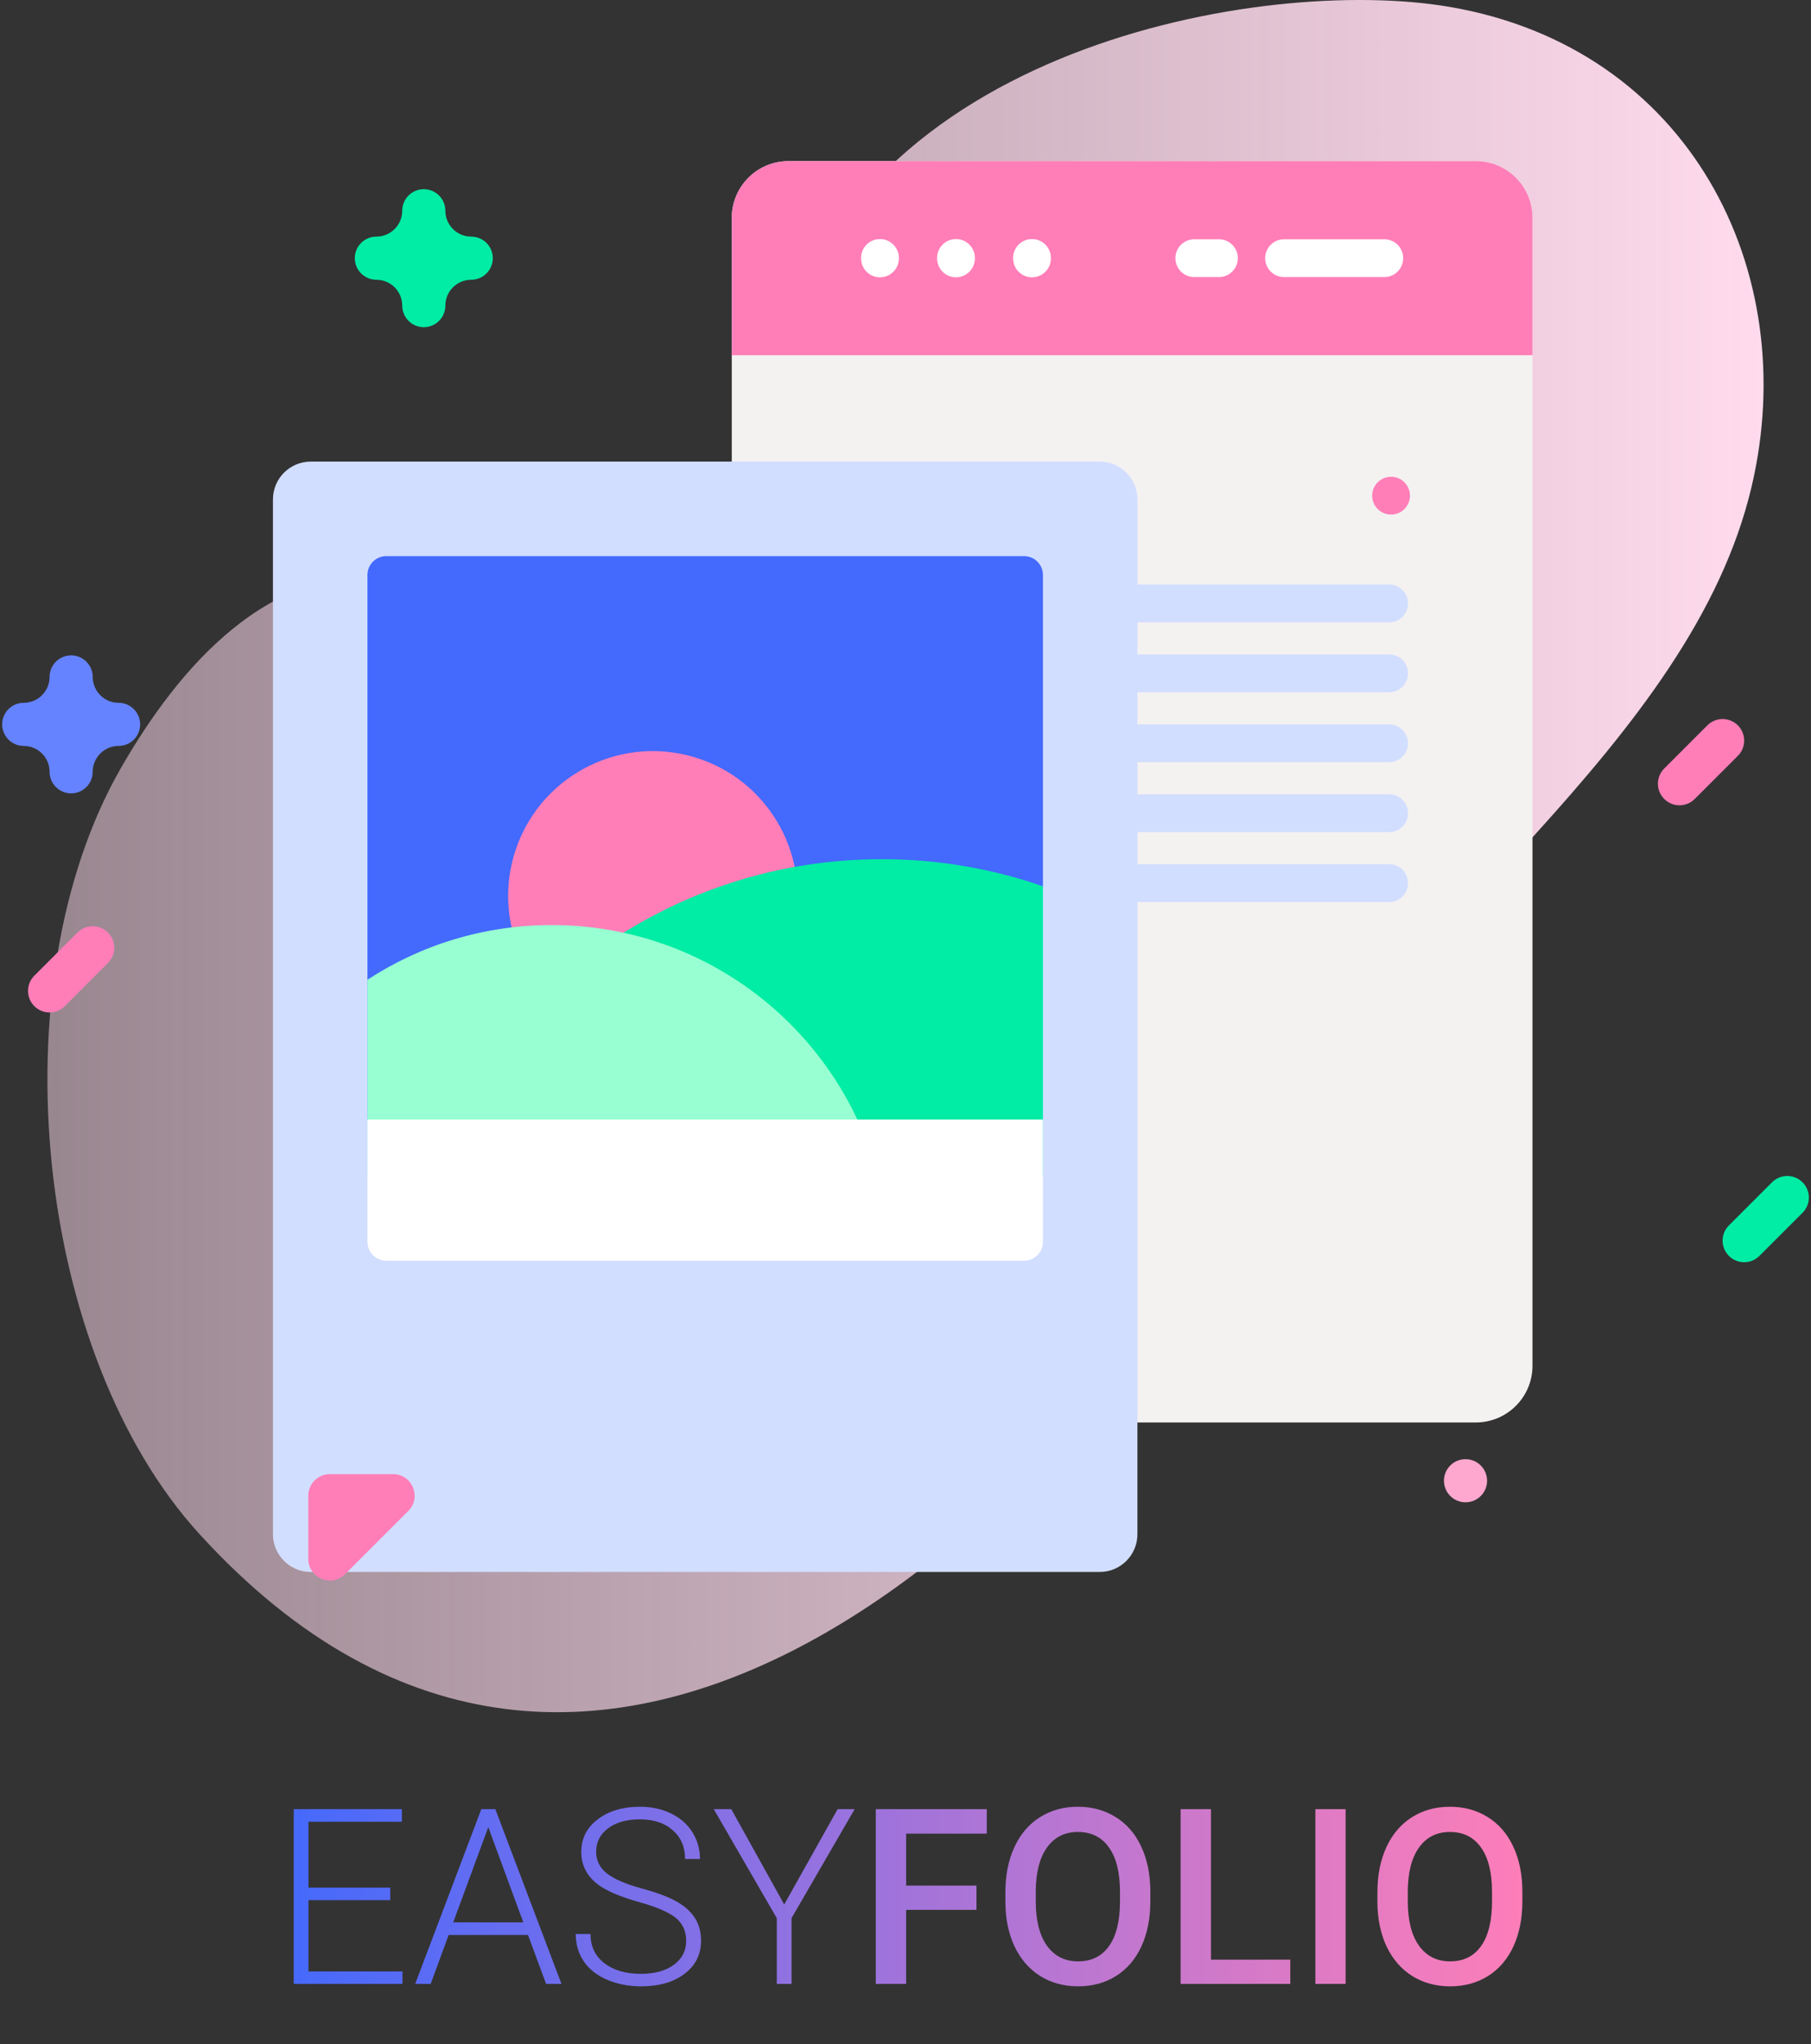 <svg width="420" height="474" viewBox="0 0 420 474" fill="none" xmlns="http://www.w3.org/2000/svg">
<rect x="0" y="0" width="420" height="474" fill="#333333" stroke="none"/>
<path d="M336.178 1.595C292.907 -5.801 197.579 11.058 180.706 83.166C169.488 131.109 169.818 170.22 141.507 170.954C124.662 171.391 115.878 136.537 92.621 133.67C62.268 129.928 41.203 155.182 28.057 178.051C-0.864 228.363 8.179 313.918 46.211 355.64C138.317 456.684 247.696 351.017 294.462 268.405C324.455 215.42 392.125 172.592 406.219 112.863C418.016 62.859 391.835 11.107 336.178 1.595V1.595Z" fill="url(#paint0_linear)"/>
<path d="M342.261 329.815H182.857C175.596 329.815 169.71 323.929 169.71 316.668V50.509C169.71 43.248 175.596 37.362 182.857 37.362H342.261C349.522 37.362 355.408 43.248 355.408 50.509V316.668C355.408 323.928 349.522 329.815 342.261 329.815Z" fill="#F4F1F1"/>
<path d="M355.408 82.365V50.508C355.408 43.247 349.522 37.361 342.261 37.361H182.857C175.596 37.361 169.71 43.247 169.71 50.508V82.364H355.408V82.365Z" fill="#FF7EB8"/>
<path d="M204.08 64.296C201.66 64.296 199.698 62.334 199.698 59.914V59.813C199.698 57.392 201.66 55.431 204.08 55.431C206.5 55.431 208.462 57.393 208.462 59.813V59.914C208.463 62.334 206.5 64.296 204.08 64.296Z" fill="white"/>
<path d="M221.709 64.296C219.289 64.296 217.327 62.334 217.327 59.914V59.813C217.327 57.392 219.289 55.431 221.709 55.431C224.129 55.431 226.091 57.393 226.091 59.813V59.914C226.091 62.334 224.129 64.296 221.709 64.296Z" fill="white"/>
<path d="M239.337 64.296C236.917 64.296 234.955 62.334 234.955 59.914V59.813C234.955 57.392 236.917 55.431 239.337 55.431C241.757 55.431 243.719 57.393 243.719 59.813V59.914C243.72 62.334 241.758 64.296 239.337 64.296Z" fill="white"/>
<path d="M321.038 64.245H297.794C295.373 64.245 293.412 62.283 293.412 59.863C293.412 57.443 295.374 55.481 297.794 55.481H321.038C323.458 55.481 325.42 57.443 325.42 59.863C325.42 62.283 323.458 64.245 321.038 64.245Z" fill="white"/>
<path d="M282.692 64.245H276.978C274.557 64.245 272.596 62.283 272.596 59.863C272.596 57.443 274.558 55.481 276.978 55.481H282.692C285.113 55.481 287.074 57.443 287.074 59.863C287.074 62.283 285.113 64.245 282.692 64.245Z" fill="white"/>
<path d="M322.166 144.289H202.51C200.089 144.289 198.128 142.327 198.128 139.907C198.128 137.487 200.09 135.525 202.51 135.525H322.165C324.586 135.525 326.547 137.487 326.547 139.907C326.548 142.327 324.586 144.289 322.166 144.289V144.289Z" fill="#D2DEFF"/>
<path d="M326.991 114.927C326.991 117.347 325.029 119.309 322.609 119.309C320.189 119.309 318.227 117.347 318.227 114.927C318.227 112.507 320.189 110.545 322.609 110.545C325.029 110.545 326.991 112.507 326.991 114.927Z" fill="#FF7EB8"/>
<path d="M322.166 160.504H202.51C200.089 160.504 198.128 158.542 198.128 156.122C198.128 153.702 200.09 151.74 202.51 151.74H322.165C324.586 151.74 326.547 153.702 326.547 156.122C326.548 158.542 324.586 160.504 322.166 160.504V160.504Z" fill="#D2DEFF"/>
<path d="M322.166 176.719H202.51C200.089 176.719 198.128 174.757 198.128 172.337C198.128 169.917 200.09 167.955 202.51 167.955H322.165C324.586 167.955 326.547 169.917 326.547 172.337C326.547 174.757 324.586 176.719 322.166 176.719V176.719Z" fill="#D2DEFF"/>
<path d="M322.166 192.933H202.51C200.089 192.933 198.128 190.971 198.128 188.551C198.128 186.131 200.09 184.169 202.51 184.169H322.165C324.586 184.169 326.547 186.131 326.547 188.551C326.548 190.971 324.586 192.933 322.166 192.933V192.933Z" fill="#D2DEFF"/>
<path d="M322.166 209.148H202.51C200.089 209.148 198.128 207.186 198.128 204.766C198.128 202.346 200.09 200.384 202.51 200.384H322.165C324.586 200.384 326.547 202.346 326.547 204.766C326.548 207.186 324.586 209.148 322.166 209.148V209.148Z" fill="#D2DEFF"/>
<path d="M63.302 355.719V115.793C63.302 110.952 67.226 107.028 72.067 107.028H255.022C259.863 107.028 263.787 110.952 263.787 115.793V355.719C263.787 360.56 259.863 364.484 255.022 364.484H72.066C67.226 364.484 63.302 360.56 63.302 355.719V355.719Z" fill="#D2DEFF"/>
<path d="M241.875 133.322V205.498L229.82 272.453H85.213V133.322C85.213 130.902 87.175 128.94 89.595 128.94H237.491C239.912 128.94 241.875 130.902 241.875 133.322V133.322Z" fill="#4369FD"/>
<path d="M184.054 215.532C188.371 197.505 177.256 179.392 159.229 175.075C141.202 170.758 123.088 181.872 118.771 199.9C114.454 217.927 125.569 236.04 143.596 240.357C161.623 244.674 179.737 233.56 184.054 215.532Z" fill="#FF7EB8"/>
<path d="M241.875 272.453V205.498C230.178 201.428 217.597 199.212 204.511 199.212C155.985 199.212 114.577 229.643 98.286 272.453H241.875Z" fill="#01ECA5"/>
<path d="M203.527 272.454H85.213V227.166C97.502 219.143 112.171 214.487 127.93 214.487C164.129 214.487 194.597 239.065 203.527 272.454Z" fill="#97FFD2"/>
<path d="M237.492 292.309H89.596C87.176 292.309 85.214 290.347 85.214 287.927V259.588H241.875V287.927C241.875 290.347 239.912 292.309 237.492 292.309Z" fill="white"/>
<path d="M71.5 361.454V346.799C71.5 344.038 73.739 341.799 76.5 341.799H91.155C95.609 341.799 97.84 347.185 94.691 350.335L80.036 364.99C76.886 368.139 71.5 365.909 71.5 361.454Z" fill="#FF7EB8"/>
<path d="M339.878 348.329C342.639 348.329 344.878 346.09 344.878 343.329C344.878 340.568 342.639 338.329 339.878 338.329C337.117 338.329 334.878 340.568 334.878 343.329C334.878 346.09 337.117 348.329 339.878 348.329Z" fill="#FFA8CF"/>
<path d="M98.285 75.863C95.524 75.863 93.285 73.625 93.285 70.863C93.285 67.554 90.594 64.863 87.285 64.863C84.524 64.863 82.285 62.625 82.285 59.863C82.285 57.101 84.524 54.863 87.285 54.863C90.594 54.863 93.285 52.172 93.285 48.863C93.285 46.101 95.524 43.863 98.285 43.863C101.046 43.863 103.285 46.101 103.285 48.863C103.285 52.172 105.976 54.863 109.285 54.863C112.046 54.863 114.285 57.101 114.285 59.863C114.285 62.625 112.046 64.863 109.285 64.863C105.976 64.863 103.285 67.554 103.285 70.863C103.285 73.625 101.046 75.863 98.285 75.863Z" fill="#01ECA5"/>
<path d="M16.5 183.954C13.739 183.954 11.5 181.716 11.5 178.954C11.5 175.645 8.809 172.954 5.5 172.954C2.739 172.954 0.5 170.716 0.5 167.954C0.5 165.192 2.739 162.954 5.5 162.954C8.809 162.954 11.5 160.263 11.5 156.954C11.5 154.192 13.739 151.954 16.5 151.954C19.261 151.954 21.5 154.192 21.5 156.954C21.5 160.263 24.191 162.954 27.5 162.954C30.261 162.954 32.5 165.192 32.5 167.954C32.5 170.716 30.261 172.954 27.5 172.954C24.191 172.954 21.5 175.645 21.5 178.954C21.5 181.716 19.261 183.954 16.5 183.954Z" fill="#6583FE"/>
<path d="M389.5 186.719C388.22 186.719 386.941 186.231 385.964 185.254C384.011 183.302 384.011 180.136 385.964 178.184L395.964 168.184C397.917 166.231 401.082 166.231 403.035 168.184C404.988 170.136 404.988 173.302 403.035 175.254L393.035 185.254C392.059 186.23 390.78 186.719 389.5 186.719Z" fill="#FF7EB8"/>
<path d="M11.5 234.756C10.22 234.756 8.941 234.268 7.964 233.291C6.011 231.339 6.011 228.173 7.964 226.221L17.964 216.221C19.917 214.268 23.082 214.268 25.035 216.221C26.988 218.173 26.988 221.339 25.035 223.291L15.035 233.291C14.059 234.268 12.78 234.756 11.5 234.756Z" fill="#FF7EB8"/>
<path d="M404.5 292.665C403.22 292.665 401.941 292.177 400.964 291.2C399.011 289.248 399.011 286.082 400.964 284.13L410.964 274.13C412.917 272.177 416.082 272.177 418.035 274.13C419.988 276.082 419.988 279.248 418.035 281.2L408.035 291.2C407.059 292.177 405.78 292.665 404.5 292.665Z" fill="#01ECA5"/>
<path d="M90.498 440.573H71.544V457.105H93.337V460H68.121V419.477H93.198V422.399H71.544V437.679H90.498V440.573ZM122.449 448.645H104.052L99.877 460H96.287L111.623 419.477H114.879L130.214 460H126.652L122.449 448.645ZM105.11 445.722H121.364L113.237 423.651L105.11 445.722ZM159.132 450.036C159.132 447.791 158.343 446.019 156.766 444.72C155.189 443.403 152.304 442.16 148.11 440.991C143.917 439.803 140.855 438.514 138.926 437.122C136.18 435.155 134.807 432.576 134.807 429.385C134.807 426.286 136.078 423.772 138.62 421.842C141.18 419.894 144.446 418.92 148.417 418.92C151.107 418.92 153.51 419.439 155.625 420.479C157.759 421.518 159.41 422.965 160.579 424.82C161.748 426.676 162.333 428.745 162.333 431.027H158.881C158.881 428.262 157.935 426.045 156.042 424.375C154.15 422.687 151.608 421.842 148.417 421.842C145.318 421.842 142.85 422.538 141.013 423.93C139.176 425.303 138.258 427.103 138.258 429.329C138.258 431.389 139.083 433.068 140.735 434.367C142.386 435.666 145.03 436.816 148.667 437.818C152.304 438.801 155.059 439.831 156.933 440.907C158.807 441.965 160.217 443.236 161.164 444.72C162.11 446.205 162.583 447.958 162.583 449.98C162.583 453.172 161.303 455.732 158.742 457.662C156.2 459.592 152.842 460.557 148.667 460.557C145.81 460.557 143.184 460.046 140.791 459.026C138.416 458.005 136.606 456.577 135.363 454.74C134.139 452.903 133.526 450.797 133.526 448.422H136.95C136.95 451.279 138.017 453.534 140.15 455.185C142.284 456.836 145.123 457.662 148.667 457.662C151.821 457.662 154.354 456.966 156.265 455.575C158.176 454.183 159.132 452.337 159.132 450.036ZM181.871 441.575L194.256 419.477H198.208L183.568 444.748V460H180.145V444.748L165.533 419.477H169.597L181.871 441.575ZM226.458 442.828H210.148V460H203.106V419.477H228.851V425.154H210.148V437.206H226.458V442.828ZM266.786 440.796C266.786 444.767 266.1 448.255 264.727 451.261C263.354 454.248 261.387 456.549 258.826 458.163C256.284 459.759 253.353 460.557 250.031 460.557C246.747 460.557 243.815 459.759 241.236 458.163C238.676 456.549 236.69 454.257 235.28 451.289C233.889 448.32 233.184 444.896 233.165 441.019V438.736C233.165 434.784 233.861 431.296 235.252 428.271C236.663 425.247 238.639 422.937 241.181 421.341C243.741 419.727 246.673 418.92 249.976 418.92C253.278 418.92 256.201 419.718 258.743 421.313C261.303 422.891 263.279 425.173 264.671 428.16C266.062 431.129 266.768 434.589 266.786 438.542V440.796ZM259.745 438.681C259.745 434.19 258.891 430.749 257.184 428.355C255.496 425.961 253.093 424.765 249.976 424.765C246.933 424.765 244.548 425.961 242.823 428.355C241.116 430.73 240.244 434.098 240.207 438.458V440.796C240.207 445.249 241.069 448.691 242.795 451.122C244.539 453.552 246.951 454.768 250.031 454.768C253.148 454.768 255.542 453.58 257.212 451.205C258.9 448.83 259.745 445.36 259.745 440.796V438.681ZM280.841 454.378H299.238V460H273.8V419.477H280.841V454.378ZM312.069 460H305.055V419.477H312.069V460ZM353.065 440.796C353.065 444.767 352.379 448.255 351.006 451.261C349.633 454.248 347.666 456.549 345.105 458.163C342.563 459.759 339.632 460.557 336.311 460.557C333.026 460.557 330.095 459.759 327.516 458.163C324.955 456.549 322.97 454.257 321.56 451.289C320.168 448.32 319.463 444.896 319.444 441.019V438.736C319.444 434.784 320.14 431.296 321.532 428.271C322.942 425.247 324.918 422.937 327.46 421.341C330.021 419.727 332.952 418.92 336.255 418.92C339.558 418.92 342.48 419.718 345.022 421.313C347.583 422.891 349.559 425.173 350.95 428.16C352.342 431.129 353.047 434.589 353.065 438.542V440.796ZM346.024 438.681C346.024 434.19 345.17 430.749 343.463 428.355C341.775 425.961 339.372 424.765 336.255 424.765C333.212 424.765 330.828 425.961 329.102 428.355C327.395 430.73 326.523 434.098 326.486 438.458V440.796C326.486 445.249 327.349 448.691 329.074 451.122C330.818 453.552 333.23 454.768 336.311 454.768C339.428 454.768 341.821 453.58 343.491 451.205C345.18 448.83 346.024 445.36 346.024 440.796V438.681Z" fill="url(#paint1_linear)"/>
<defs>
<linearGradient id="paint0_linear" x1="10.999" y1="198.5" x2="409" y2="198.5" gradientUnits="userSpaceOnUse">
<stop stop-color="#FFDBED" stop-opacity="0.5"/>
<stop offset="1" stop-color="#FFDBED"/>
</linearGradient>
<linearGradient id="paint1_linear" x1="63" y1="441.132" x2="356" y2="441.132" gradientUnits="userSpaceOnUse">
<stop stop-color="#4369FD"/>
<stop offset="1" stop-color="#FF7EB8"/>
</linearGradient>
</defs>
</svg>
